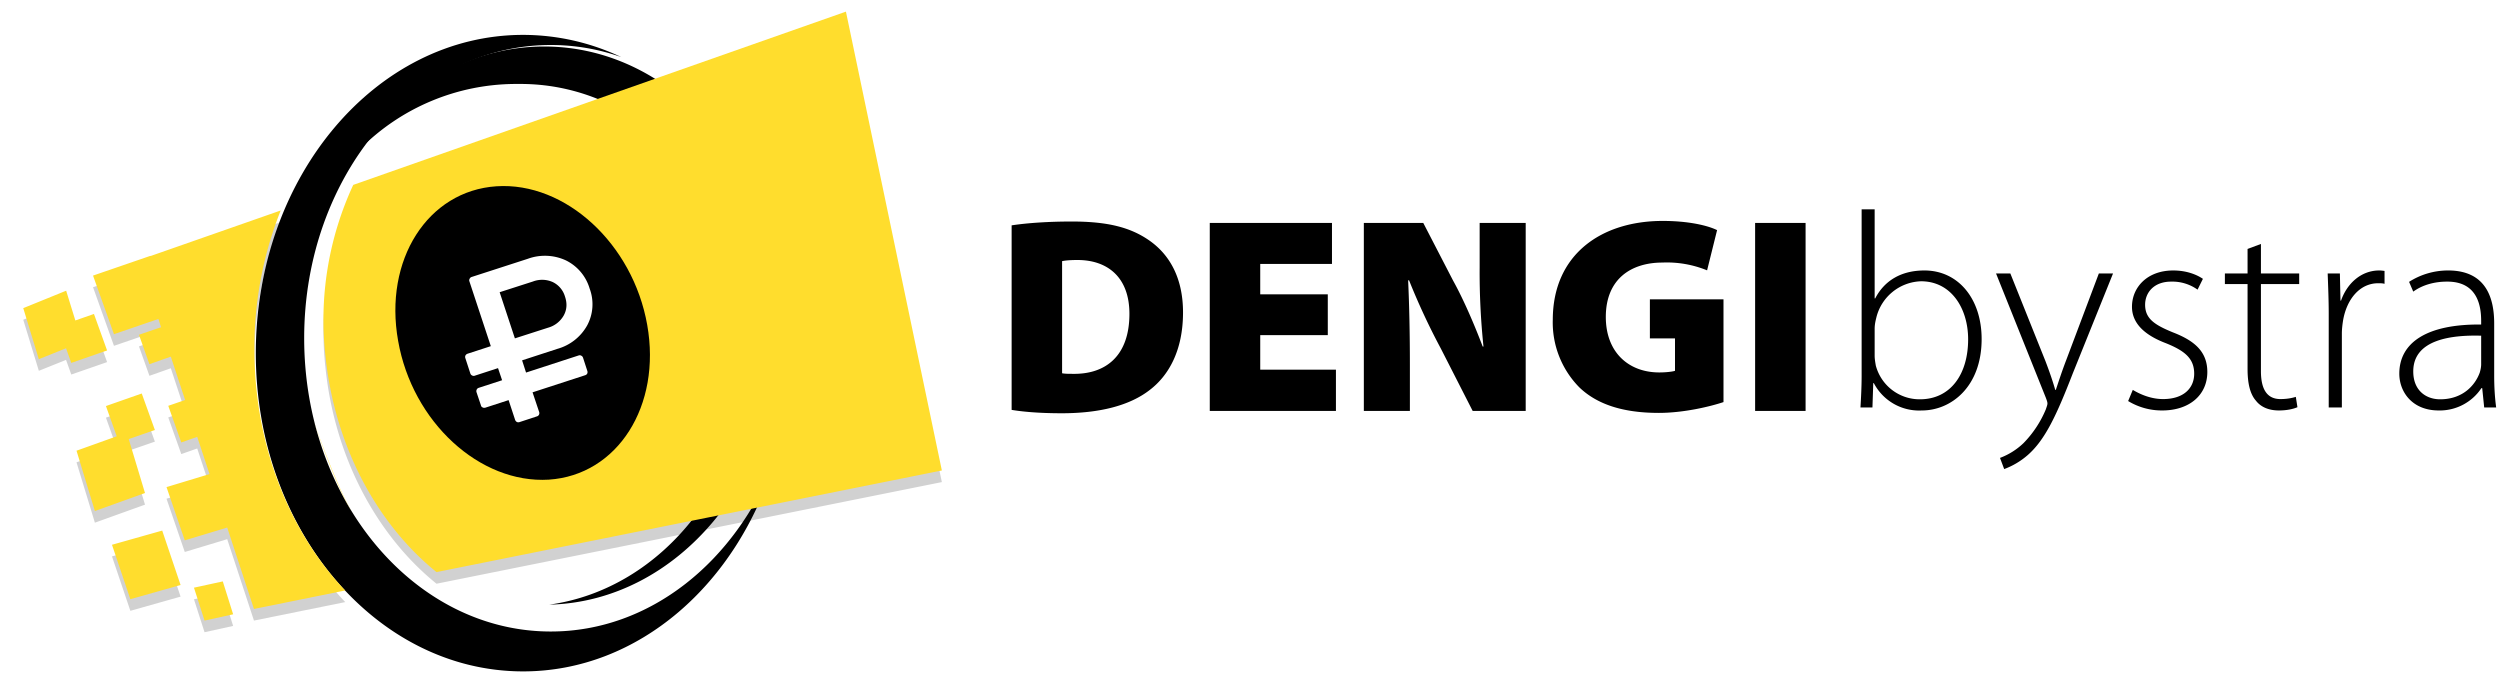 <svg xmlns="http://www.w3.org/2000/svg" xmlns:xlink="http://www.w3.org/1999/xlink" width="215" height="58" viewBox="0 0 215 58"><defs><path id="a" d="M275.97 57.21s1.9 5.45 3.29 7.82c-1.45-2.33-3.29-7.82-3.29-7.82zm3.41-20.31L321.75 22 330 61.46l-43.46 8.74c-5.08-4.1-8.75-10.8-9.55-18.58a27.6 27.6 0 0 1 2.39-14.72zm-8.54 36.47l-2.3-7-3.65 1.1-1.57-4.58 3.7-1.12-1.06-3.2-1.37.48-1.12-3.15 1.45-.5-1.23-3.73-1.84.65-.9-2.53 1.9-.65-.23-.71-3.82 1.31-1.8-5.04 4.94-1.7v.02l11.2-3.92a31.85 31.85 0 0 0-2.26 11.94c0 8.28 3.02 15.69 7.81 20.74zm-15.26-13.61l3.46-1.24-.93-2.6 3.08-1.08 1.13 3.14-2.25.78 1.4 4.64-4.31 1.55zm3.05 8.09l4.32-1.22 1.58 4.68-4.32 1.22zm7.05 3.69l2.48-.54.89 2.83-2.46.54zM257.08 48l1.13 3.14-3.08 1.07-.45-1.26-2.34.94L251 47.5l3.69-1.5.79 2.56z"/><path id="b" d="M336 56.25V40.38c1.39-.21 3.24-.33 5.16-.33 3.1 0 5.04.5 6.65 1.61 1.77 1.22 2.93 3.24 2.93 6.21 0 3.29-1.25 5.43-2.84 6.65-1.77 1.39-4.41 2.02-7.58 2.02-2.09 0-3.48-.15-4.32-.29zm4.34-12.79v9.64c.22.05.63.05.92.05 2.8.05 4.87-1.51 4.87-5.16 0-3.14-1.87-4.63-4.47-4.63-.69 0-1.1.05-1.32.1zm22.85 6.36h-5.81v2.97h6.51v3.55h-10.85V40.17h10.51v3.53h-6.17v2.61h5.81zm3.1 6.52V40.17h5.11l2.57 4.97c.89 1.6 1.82 3.76 2.54 5.66h.07a61.24 61.24 0 0 1-.33-6.82v-3.81h3.96v16.17h-4.56l-2.74-5.37a58.73 58.73 0 0 1-2.73-5.86h-.08c.1 2.19.15 4.63.15 7.25v3.98zm30.93-.76c-1.2.4-3.45.93-5.56.93-3.2 0-5.36-.79-6.82-2.18a7.95 7.95 0 0 1-2.3-5.86c.02-5.61 4.2-8.47 9.45-8.47 2.19 0 3.84.38 4.68.79l-.86 3.46a9.13 9.13 0 0 0-3.84-.67c-2.67 0-4.87 1.39-4.87 4.68 0 3.02 1.94 4.77 4.6 4.77.58 0 1.16-.07 1.35-.14V50.1h-2.16v-3.36h6.33zm7.06-15.41v16.17h-4.34V40.17z"/><path id="c" d="M409.1 53.35V39h1.12v7.66h.05c.77-1.49 2.19-2.4 4.23-2.4 2.9 0 4.92 2.42 4.92 5.9 0 4.1-2.62 6.14-5.14 6.14a4.39 4.39 0 0 1-4.13-2.35h-.05l-.07 2.09H409c.05-.82.1-1.82.1-2.69zm1.12-4.05v2.3c0 .26.05.55.1.84a3.9 3.9 0 0 0 3.79 2.9c2.64 0 4.15-2.16 4.15-5.16 0-2.64-1.44-4.99-4.05-4.99a4.09 4.09 0 0 0-3.84 3.1c-.07.29-.15.6-.15 1.01zm11.67-4.78l3.02 7.54c.31.81.63 1.72.84 2.47h.05c.24-.72.53-1.61.89-2.55l2.81-7.46h1.22l-3.46 8.59c-1.39 3.58-2.37 5.71-3.88 7.03a6.5 6.5 0 0 1-2.02 1.2l-.36-.96a5.95 5.95 0 0 0 2.02-1.27 9.2 9.2 0 0 0 1.92-2.9c.09-.27.14-.39.14-.51s-.05-.26-.14-.5l-4.28-10.68zm10.53 10.01c.63.38 1.56.79 2.6.79 1.82 0 2.68-.98 2.68-2.18 0-1.28-.76-1.95-2.42-2.62-1.9-.72-2.93-1.75-2.93-3.14 0-1.66 1.3-3.12 3.55-3.12 1.06 0 1.95.31 2.55.72l-.46.93a3.72 3.72 0 0 0-2.28-.69c-1.46 0-2.23.93-2.23 1.99 0 1.2.82 1.73 2.38 2.37 1.87.72 2.97 1.66 2.97 3.41 0 1.97-1.53 3.31-3.89 3.31a5.57 5.57 0 0 1-2.92-.81zm11.02-12.55v2.54h3.29v.91h-3.29v7.49c0 1.46.46 2.4 1.68 2.4.6 0 1.03-.1 1.32-.19l.14.89c-.38.16-.91.28-1.6.28-.84 0-1.54-.28-1.97-.84-.53-.6-.72-1.56-.72-2.73v-7.3h-1.95v-.91h1.95v-2.11zm5.83 6c0-1.16-.05-2.36-.09-3.46h1.05l.05 2.33h.05c.5-1.44 1.7-2.59 3.29-2.59.14 0 .31.02.45.04v1.11c-.17-.05-.33-.05-.55-.05-1.58 0-2.71 1.37-3.02 3.22-.05.33-.1.72-.1 1.1v6.36h-1.13zm14.23.84v4.48c0 .92.05 1.85.17 2.74h-1.03l-.17-1.66h-.07a4.3 4.3 0 0 1-3.67 1.92c-2.31 0-3.39-1.63-3.39-3.16 0-2.67 2.36-4.28 7.04-4.23v-.29c0-1.15-.22-3.43-2.96-3.4-1 0-2.06.26-2.88.86l-.36-.84a6.22 6.22 0 0 1 3.36-.98c3.34 0 3.96 2.49 3.96 4.56zm-1.12 3.52v-2.47c-2.52-.07-5.84.31-5.84 3.07 0 1.66 1.11 2.4 2.31 2.4 1.92 0 3-1.17 3.41-2.3.07-.24.12-.48.12-.7z"/><path id="d" d="M296.37 75.31c-11.71 0-21.21-11.28-21.21-25.23 0-13.93 9.5-25.21 21.21-25.21 2.11 0 4.14.36 6.06 1.04a19.75 19.75 0 0 0-8.44-1.91C281.28 24 271 36.26 271 51.37c0 15.1 10.28 27.37 22.99 27.37 9.96 0 18.46-7.56 21.64-18.12-3.36 8.67-10.72 14.69-19.26 14.69z"/><path id="e" d="M293.77 28.22c10.94 0 19.82 10.06 19.82 22.47 0 11.47-7.57 20.95-17.35 22.31 11.08-.27 19.97-10.92 19.97-23.99 0-13.26-9.14-24.01-20.41-24.01-6.37 0-12.05 3.42-15.8 8.78a18.94 18.94 0 0 1 13.29-5.56z"/><path id="h" d="M291.7 37.02c5.93-.39 11.73 4.95 12.96 11.92 1.24 6.96-2.55 12.92-8.46 13.31-5.94.36-11.74-4.96-12.96-11.93-1.25-6.97 2.54-12.91 8.46-13.3z"/><path id="i" d="M290.51 56.04a.23.23 0 0 1-.15-.18l-.38-1.13a.3.3 0 0 1 .02-.23c.03-.07.09-.12.18-.15l2-.65-.35-1.04-2 .65a.26.26 0 0 1-.23-.02.28.28 0 0 1-.15-.17l-.43-1.32a.3.3 0 0 1 .01-.23c.04-.07.1-.12.18-.15l2-.65-1.84-5.57a.26.26 0 0 1 .02-.23.28.28 0 0 1 .17-.15l4.82-1.56a4.3 4.3 0 0 1 3.28.13 3.94 3.94 0 0 1 2.05 2.43 3.84 3.84 0 0 1-.21 3.16 4.23 4.23 0 0 1-2.56 2.02l-3.04.99.34 1.05 4.52-1.47a.26.26 0 0 1 .23.02c.07.03.12.09.15.17l.37 1.14a.3.3 0 0 1-.01.23.28.28 0 0 1-.18.14l-4.52 1.47.57 1.7a.3.3 0 0 1-.02.23.28.28 0 0 1-.18.14l-1.49.49a.3.3 0 0 1-.23-.01.34.34 0 0 1-.15-.18l-.56-1.7-2 .65c-.09.02-.16.02-.23-.02zm2.77-5.94l2.86-.92a2.23 2.23 0 0 0 1.34-1.05c.27-.49.31-1.03.11-1.62a2 2 0 0 0-1.05-1.25 2.23 2.23 0 0 0-1.71-.05l-2.86.92z"/><mask id="g" width="2" height="2" x="-1" y="-1"><path fill="#fff" d="M251 22h79v52h-79z"/><use xlink:href="#a"/></mask><filter id="f" width="103" height="77" x="239" y="12" filterUnits="userSpaceOnUse"><feOffset dy="1" in="SourceGraphic" result="FeOffset1089Out"/><feGaussianBlur in="FeOffset1089Out" result="FeGaussianBlur1090Out" stdDeviation="0.8 0.8"/></filter></defs><g transform="translate(-249 -21)"><use xlink:href="#b"/><use xlink:href="#c"/><g><use xlink:href="#d"/><use xlink:href="#e"/><g filter="url(#f)"><use fill="none" stroke-opacity=".18" stroke-width="0" mask="url(&quot;#g&quot;)" xlink:href="#a"/><use fill-opacity=".18" xlink:href="#a"/></g><use fill="#ffdd2d" xlink:href="#a"/><g><use xlink:href="#h"/></g><g><use fill="#fff" xlink:href="#i"/></g></g></g></svg>